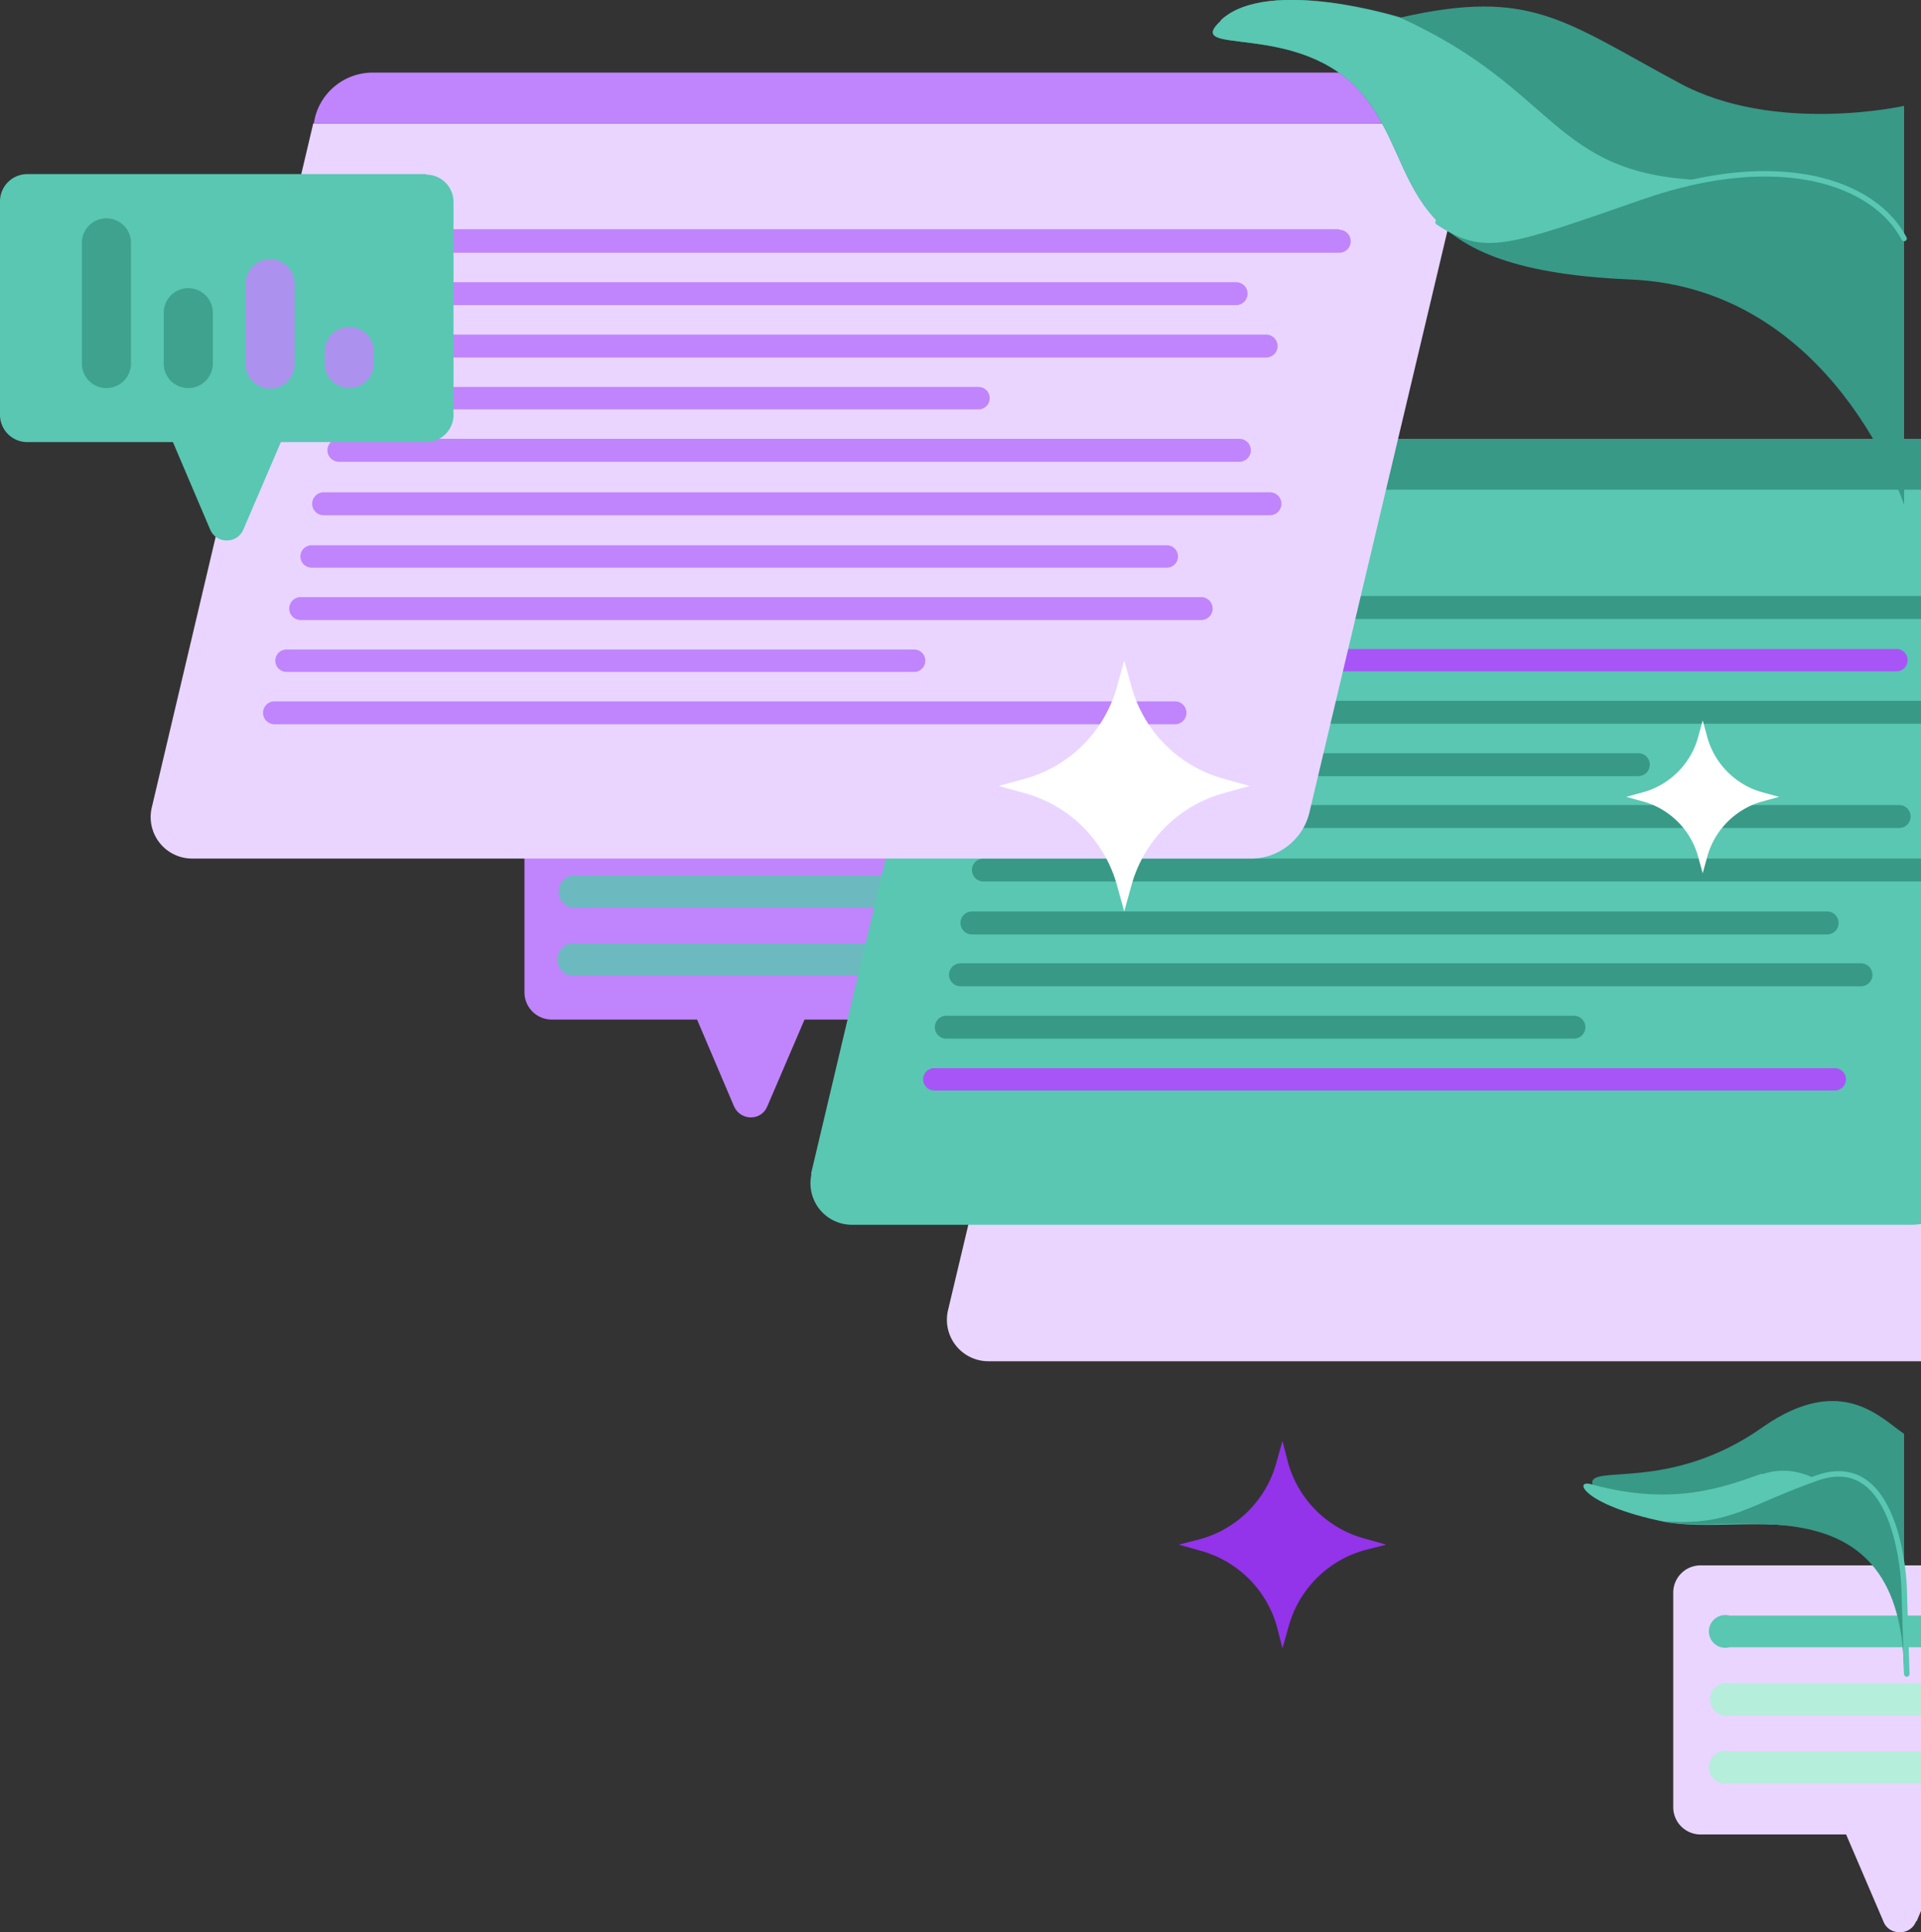 <svg width="352" height="354" viewBox="0 0 352 354" fill="none" xmlns="http://www.w3.org/2000/svg"><rect x="0" y="0" width="352" height="354" fill="#333333" stroke="none"/><g clip-path="url(#a)"><path d="M174.1 137.6h-73a5 5 0 0 0-5 5v39.2a5 5 0 0 0 5 5h73a5 5 0 0 0 5-5v-39.2a5 5 0 0 0-5-5Z" fill="#C084FC"/><path d="m140.6 202.7 13-30.3h-32l12.9 30.3c1.2 2.7 5 2.7 6.1 0Z" fill="#C084FC"/><path d="M384.6 286.8h-73a5 5 0 0 0-5 5v39.3a5 5 0 0 0 5 5h73a5 5 0 0 0 5-5v-39.3a5 5 0 0 0-5-5Z" fill="#E9D5FF"/><path d="m351.2 352 12.9-30.3h-32l13 30.3c1 2.7 5 2.7 6 0ZM173.7 240.1a7.6 7.6 0 0 0 7.4 9.3h194.2c5 0 9.4-3.4 10.5-8.3l30-126.4H203.5l-29.8 125.4Z" fill="#E9D5FF"/><path d="M408.4 105.4H214.2c-5 0-9.3 3.5-10.5 8.4l-.2 1h212.3a7.6 7.6 0 0 0-7.4-9.4Z" fill="#E9D5FF"/><path d="M106 148h63.3a3 3 0 0 1 0 5.8h-63.4a3 3 0 1 1 0-5.8Z" fill="#59C7B2"/><path opacity=".8" d="M106 160.4h63.3a3 3 0 0 1 0 5.9h-63.4a3 3 0 1 1 0-5.9ZM106 172.9h63.3a3 3 0 0 1 0 5.8h-63.4a3 3 0 1 1 0-5.8Z" fill="#59C7B2"/><path d="M317 296h63.3a3 3 0 0 1 0 5.8h-63.4a3 3 0 1 1 0-5.8Z" fill="#59C7B2"/><path opacity=".8" d="M317 308.4h63.3a3 3 0 0 1 0 5.9h-63.4a3 3 0 1 1 0-5.9ZM317 320.9h63.3a3 3 0 0 1 0 5.8h-63.4a3 3 0 1 1 0-5.8Z" fill="#A7F3D0"/><path d="M148.7 215.1a7.6 7.6 0 0 0 7.4 9.3h194.1c5 0 9.4-3.4 10.6-8.3l30-126.4H178.3l-29.7 125.4Z" fill="#59C7B2"/><path d="M383.4 80.4H189.2c-5 0-9.4 3.4-10.5 8.3l-.3 1h212.3a7.6 7.6 0 0 0-7.3-9.3ZM366.3 109.2H192.8a2 2 0 0 0 0 4.2h173.5a2 2 0 1 0 0-4.2Z" fill="#379986"/><path d="M347.5 118.9H190.7a2 2 0 1 0 0 4.1h156.8a2 2 0 0 0 0-4.1Z" fill="#A855F7"/><path d="M352.8 128.4h-165a2 2 0 1 0 0 4.2h165a2 2 0 1 0 0-4.2ZM300.2 138h-115a2 2 0 1 0 0 4.2h115a2 2 0 1 0 0-4.2ZM348 147.5H183a2 2 0 1 0 0 4.2h165a2 2 0 1 0 0-4.2ZM353.7 157.3H180.2a2 2 0 1 0 0 4.2h173.5a2 2 0 1 0 0-4.2ZM334.8 167H178.1a2 2 0 1 0 0 4.2h156.7a2 2 0 1 0 0-4.2ZM341 176.5H176a2 2 0 1 0 0 4.2h165a2 2 0 1 0 0-4.2ZM288.4 186.1h-115a2 2 0 0 0 0 4.2h115a2 2 0 1 0 0-4.2Z" fill="#379986"/><path d="M336.3 195.7H171.2a2 2 0 1 0 0 4.1h165a2 2 0 1 0 0-4.1Z" fill="#A855F7"/><path d="M27.8 148a7.6 7.6 0 0 0 7.3 9.3h194.2c5 0 9.4-3.5 10.6-8.3l30-126.4H57.4L27.8 148Z" fill="#E9D5FF"/><path d="M262.5 13.3H68.3c-5 0-9.4 3.4-10.6 8.3l-.2 1h212.3a7.6 7.6 0 0 0-7.3-9.3ZM245.4 42H71.9a2 2 0 1 0 0 4.3h173.5a2 2 0 1 0 0-4.2ZM226.5 51.7H69.8a2 2 0 1 0 0 4.2h156.7a2 2 0 1 0 0-4.2ZM232 61.3H66.7a2 2 0 1 0 0 4.2H232a2 2 0 1 0 0-4.2ZM179.3 70.9h-115a2 2 0 1 0 0 4.1h115a2 2 0 1 0 0-4.1ZM227.1 80.4h-165a2 2 0 1 0 0 4.2h165a2 2 0 1 0 0-4.2ZM232.7 90.2H59.3a2 2 0 1 0 0 4.2h173.4a2 2 0 1 0 0-4.2ZM214 99.9H57.1a2 2 0 1 0 0 4.1h156.7a2 2 0 1 0 0-4.1ZM220.1 109.4h-165a2 2 0 1 0 0 4.2h165a2 2 0 1 0 0-4.2ZM167.5 119h-115a2 2 0 1 0 0 4.1h115a2 2 0 1 0 0-4.1ZM215.3 128.5h-165a2 2 0 1 0 0 4.2h165a2 2 0 1 0 0-4.2Z" fill="#C084FC"/><path d="M223.7 3.8c-7.3 6.8 14.4-.3 26 13.5 11.5 13.9 4.5 32 48.9 33.9 37.5 1.5 50.3 41.3 50.3 41.3V19.4s-23.7 5.3-41.2-4.2c-21.2-11.4-27.2-17.4-51-12 0 0-24.3-7.6-33 .5Z" fill="#379986"/><path d="M263.5 40.7c8.6 5.7 12.4 4 37.5-4.7s42.5-2.6 47.9 7.7" stroke="#59C7B2" stroke-linecap="round" stroke-linejoin="round"/><path d="M223.7 3.8c-7.3 6.8 14.4-.3 26 13.5 6.4 7.7 7.1 16.6 13.8 23.4 8.5 5.7 12.4 4 37.5-4.7 3.8-1.3 7.4-2.3 10.8-3-27.6-1.1-26.3-16.6-55.1-29.7 0 0-24.3-7.7-33 .4Z" fill="#59C7B2"/><path d="M291.8 272c-1-4 14 1.7 31.3-10.6 14.4-10 21.7-1.4 25.8 1.3v28c-.7-7.6-4.8-22.7-20-15.6-11.4 5.4-36-1.4-37.2-3Z" fill="#379986"/><path d="M322.8 270c-7 2.5-16.2 6-31 2-3.7-1.2-2 3.7 13.1 6.8 15.2 3 44-8.6 44 28.3v-16.3s-11.2-25.7-26-20.7Z" fill="#59C7B2"/><path d="M333.2 270.7c-13 4.5-17 9-28.3 8 11.6 3 44-8.6 44 28.4v-16.3s-.8-25-15.7-20Z" fill="#379986"/><path d="m349.4 306.7-.5-16s-.8-25-15.7-20c-13 4.5-16.3 8.4-27.6 7.5" stroke="#59C7B2" stroke-linecap="round" stroke-linejoin="round"/><path d="M78.1 31.9h-73a5 5 0 0 0-5.1 5V76a5 5 0 0 0 5 5h73.1a5 5 0 0 0 5-5V37a5 5 0 0 0-5-5Z" fill="#59C7B2"/><path d="m44.6 97 13-30.3h-32L38.5 97c1.1 2.7 5 2.7 6.1 0Z" fill="#59C7B2"/><g opacity=".8"><path d="M59.5 66.6v-2.2a4.5 4.5 0 0 1 9 0v2.2a4.5 4.5 0 0 1-9 0ZM45 66.6V52a4.5 4.5 0 0 1 9 0v14.7a4.5 4.5 0 1 1-9 0Z" fill="#C084FC"/><path d="M30 66.6v-9.3a4.5 4.5 0 1 1 9 0v9.3a4.5 4.5 0 0 1-9 0ZM15 66.6V44.5a4.5 4.5 0 0 1 9 0v22.1a4.5 4.5 0 0 1-9 0Z" fill="#379986"/></g><path d="m235 302-1-3.9a20 20 0 0 0-14.1-14L216 283l3.9-1a20 20 0 0 0 14-14.1l1.1-3.9 1 3.9a20 20 0 0 0 14.1 14l3.9 1.1-3.9 1a20 20 0 0 0-14 14.1L235 302Z" fill="#9333EA"/><path d="m206 167-1.3-4.7a24.2 24.2 0 0 0-17-17L183 144l4.7-1.3a24.2 24.2 0 0 0 17-17l1.3-4.7 1.3 4.7a24.2 24.2 0 0 0 17 17l4.7 1.3-4.7 1.3a24.2 24.2 0 0 0-17 17L206 167ZM312 160l-.8-2.9c-1.3-5-5.3-9-10.3-10.3l-2.9-.8 2.9-.8c5-1.3 9-5.3 10.3-10.3l.8-2.9.8 2.9c1.3 5 5.3 9 10.3 10.3l2.9.8-2.9.8c-5 1.3-9 5.3-10.3 10.3l-.8 2.9Z" fill="#fff"/></g><defs><clipPath id="a"><path fill="#fff" d="M0 0h416v354H0z"/></clipPath></defs></svg>
